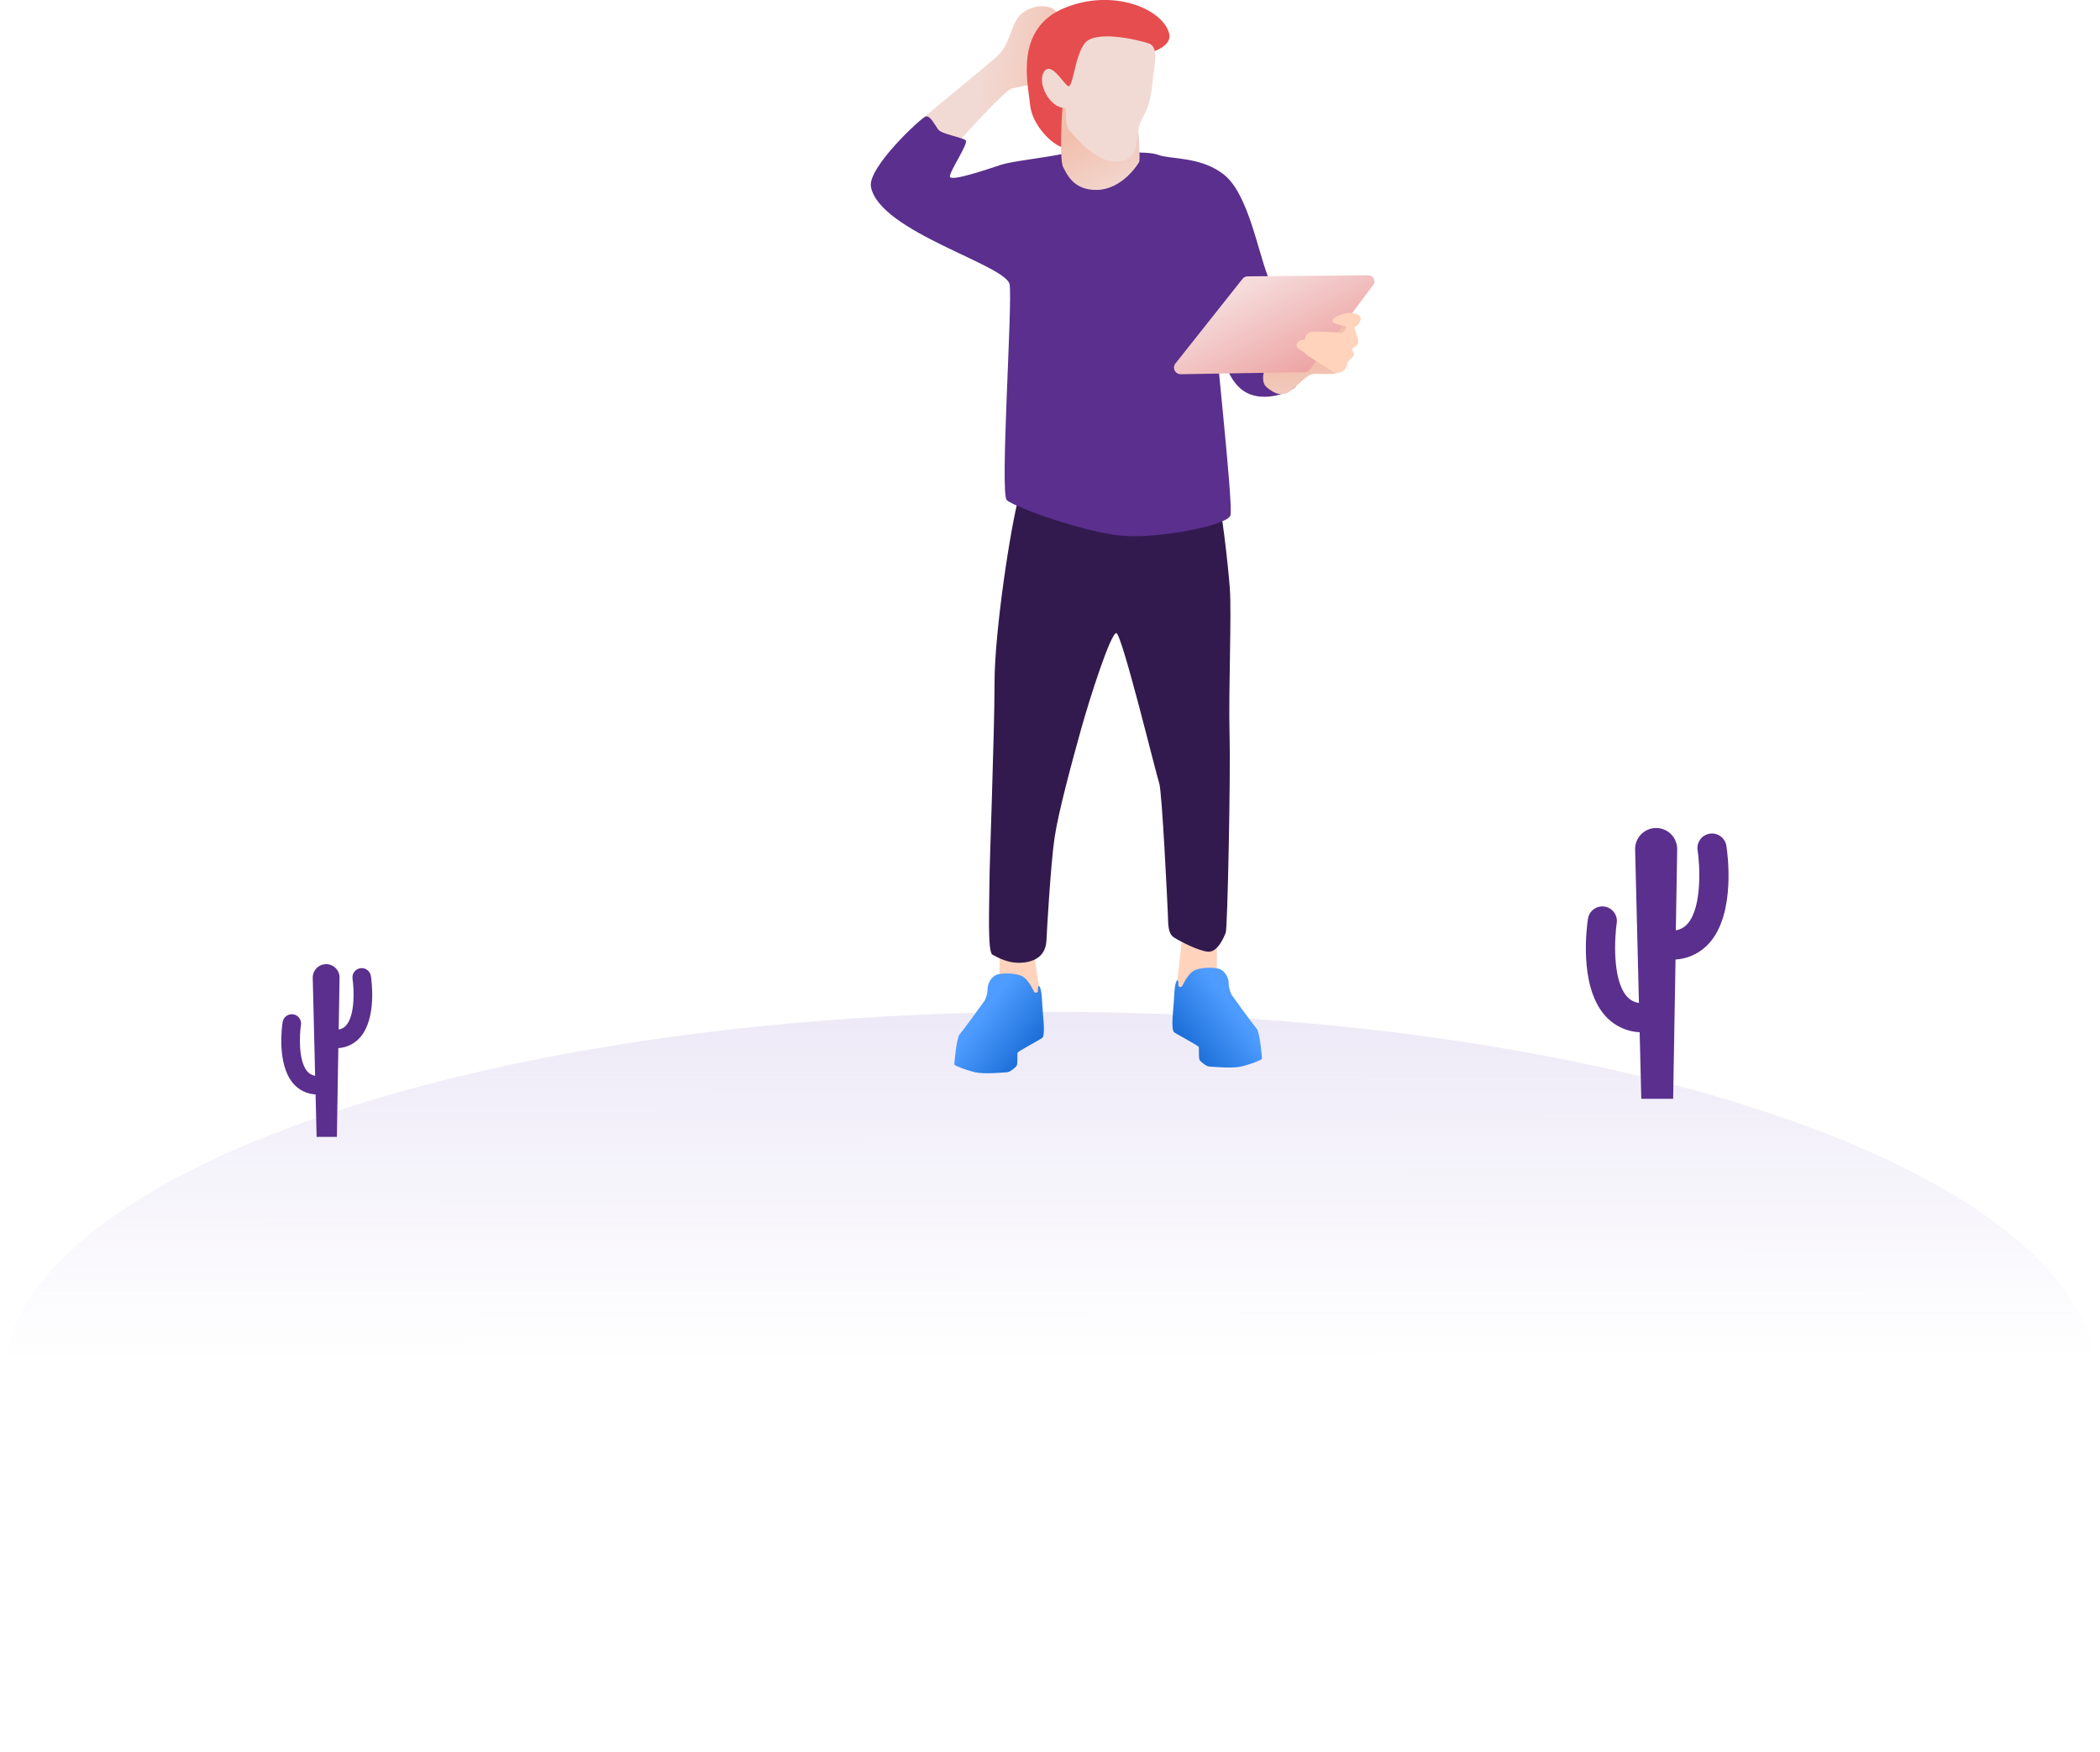 <svg width="344" height="287" viewBox="0 0 344 287" fill="none" xmlns="http://www.w3.org/2000/svg">
<g clip-path="url(#clip0_715_13868)">
<path d="M171.998 287C266.714 287 343.496 259.865 343.496 226.391C343.496 192.918 266.714 165.782 171.998 165.782C77.282 165.782 0.5 192.918 0.5 226.391C0.5 259.865 77.282 287 171.998 287Z" fill="url(#paint0_linear_715_13868)"/>
<path d="M282.803 138.62C282.76 138.306 282.656 138.003 282.495 137.73C282.334 137.457 282.12 137.218 281.865 137.029C281.611 136.839 281.321 136.702 281.013 136.626C280.705 136.55 280.384 136.536 280.071 136.585C279.757 136.634 279.456 136.745 279.186 136.912C278.916 137.078 278.682 137.297 278.498 137.555C278.314 137.813 278.183 138.106 278.113 138.415C278.044 138.724 278.037 139.044 278.093 139.356C278.432 141.572 278.873 148.514 276.469 151.307C275.974 151.899 275.281 152.293 274.518 152.417L274.737 139.196C274.75 138.735 274.671 138.276 274.503 137.846C274.335 137.416 274.083 137.024 273.76 136.694C273.437 136.364 273.052 136.101 272.625 135.923C272.199 135.744 271.741 135.653 271.279 135.655C270.817 135.657 270.36 135.752 269.935 135.934C269.51 136.115 269.127 136.381 268.807 136.714C268.487 137.046 268.237 137.44 268.073 137.871C267.908 138.303 267.832 138.762 267.85 139.224L268.474 164.318C267.686 164.204 266.968 163.804 266.457 163.196C264.057 160.403 264.506 153.457 264.833 151.245C264.931 150.622 264.777 149.986 264.405 149.476C264.033 148.966 263.473 148.625 262.849 148.528C262.225 148.43 261.588 148.584 261.077 148.955C260.567 149.327 260.225 149.886 260.127 150.509C259.956 151.599 258.567 161.322 262.832 166.285C263.547 167.124 264.427 167.808 265.418 168.295C266.408 168.781 267.488 169.06 268.591 169.113L268.864 180.02H274.077L274.468 157.205C275.549 157.137 276.606 156.852 277.574 156.368C278.543 155.883 279.404 155.209 280.106 154.385C284.352 149.433 282.974 139.714 282.803 138.62Z" fill="#5A2F8D"/>
<path d="M60.753 159.892C60.722 159.695 60.653 159.507 60.549 159.337C60.445 159.167 60.309 159.019 60.148 158.901C59.986 158.784 59.804 158.699 59.61 158.652C59.416 158.606 59.215 158.597 59.018 158.628C58.821 158.659 58.632 158.728 58.462 158.831C58.291 158.935 58.143 159.071 58.026 159.232C57.908 159.393 57.824 159.575 57.776 159.768C57.73 159.962 57.721 160.163 57.752 160.359C57.967 161.773 58.243 166.203 56.714 167.979C56.4 168.351 55.962 168.597 55.481 168.672L55.621 160.246C55.634 159.951 55.586 159.656 55.482 159.379C55.377 159.103 55.217 158.85 55.012 158.636C54.807 158.423 54.561 158.253 54.288 158.137C54.016 158.021 53.723 157.961 53.426 157.961C53.13 157.961 52.837 158.021 52.564 158.137C52.292 158.253 52.046 158.423 51.84 158.636C51.636 158.85 51.476 159.103 51.371 159.379C51.267 159.656 51.219 159.951 51.231 160.246L51.622 176.245C51.119 176.172 50.66 175.917 50.334 175.528C48.804 173.748 49.081 169.323 49.3 167.909C49.331 167.712 49.322 167.511 49.275 167.318C49.228 167.124 49.144 166.942 49.026 166.781C48.908 166.62 48.76 166.484 48.59 166.381C48.42 166.277 48.231 166.208 48.034 166.177C47.837 166.147 47.635 166.155 47.442 166.202C47.248 166.249 47.065 166.333 46.904 166.451C46.743 166.568 46.607 166.716 46.503 166.886C46.399 167.056 46.33 167.245 46.299 167.441C46.19 168.139 45.312 174.332 48.024 177.499C48.48 178.034 49.041 178.47 49.673 178.78C50.304 179.089 50.993 179.266 51.696 179.299L51.867 186.26H55.184L55.422 171.715C56.112 171.673 56.787 171.493 57.405 171.184C58.024 170.876 58.573 170.445 59.02 169.919C61.74 166.783 60.862 160.585 60.753 159.892Z" fill="#5A2F8D"/>
<path d="M199.375 152.924C199.375 152.924 199.278 158.767 199.375 159.339C199.473 159.912 197.089 163.344 196.113 163.192C195.138 163.04 193.19 162.717 192.906 162.393C192.621 162.07 192.75 161.303 192.851 160.601C192.952 159.9 193.678 153.551 193.678 153.227C193.678 152.904 198.291 152.035 199.375 152.924Z" fill="#FFD3BC"/>
<path d="M195.606 159.004C194.385 159.663 193.702 161.665 193.526 161.692C193.35 161.72 193.03 161.665 193.03 161.47C193.03 161.275 193.081 160.602 192.859 160.602C192.636 160.602 192.387 161.692 192.336 163.274C192.285 164.855 191.723 168.634 192.336 169.117C192.726 169.421 196.238 171.271 196.351 171.517C196.464 171.762 196.277 173.499 196.578 173.772C196.878 174.045 197.569 174.711 198.111 174.734C198.653 174.758 201.806 175.081 203.293 174.734C204.78 174.388 206.664 173.671 206.711 173.472C206.758 173.273 206.341 169.07 205.868 168.548C205.396 168.026 202.005 163.379 201.732 162.958C201.428 162.324 201.267 161.632 201.26 160.929C201.26 160.333 200.722 159.039 199.699 158.728C198.677 158.416 196.511 158.51 195.606 159.004Z" fill="url(#paint1_linear_715_13868)"/>
<path d="M163.765 156.297C163.765 156.297 163.765 159.693 163.667 160.278C163.569 160.862 165.954 164.278 166.929 164.13C167.905 163.982 169.856 163.651 170.137 163.328C170.418 163.004 170.293 162.237 170.191 161.54C170.09 160.842 169.462 156.924 169.462 156.596C169.462 156.269 164.849 155.428 163.765 156.297Z" fill="#FFD3BC"/>
<path d="M166.906 81.345C165.524 86.354 162.914 103.521 162.914 111.865C162.914 120.209 162.079 141.471 162.079 144.712C162.079 147.953 161.728 155.966 162.567 156.398C163.406 156.83 165.357 158.069 168.006 157.652C170.656 157.236 171.354 155.564 171.421 154.03C171.487 152.495 172.119 141.498 172.747 137.252C173.375 133.006 175.607 124.814 177.071 119.547C178.534 114.281 181.952 103.685 182.862 103.724C183.771 103.763 189.413 126.976 189.885 128.289C190.357 129.601 191.251 148.296 191.31 149.861C191.368 151.427 191.31 152.943 192.301 153.582C193.292 154.22 196.312 155.786 197.885 155.919C199.457 156.051 200.503 153.539 200.792 152.783C201.081 152.027 201.599 127.03 201.412 120.174C201.225 113.318 201.771 100.53 201.455 96.358C201.139 92.186 200.113 83.253 199.465 81.376C198.817 79.498 166.906 81.345 166.906 81.345Z" fill="#321A4E"/>
<path d="M157.154 23.096C158.473 21.635 164.623 14.717 165.84 14.472C167.058 14.226 170.031 13.693 170.695 13.011C171.358 12.329 174.144 3.553 173.048 1.948C171.951 0.343 167.663 0.803 166.363 3.506C165.064 6.21 165.134 7.647 162.996 9.525C160.857 11.402 151.535 19.006 150.665 19.777C149.795 20.549 151.512 24.3 152.882 24.931C154.251 25.562 157.154 23.096 157.154 23.096Z" fill="url(#paint2_linear_715_13868)"/>
<path d="M174.144 25.204C171.003 25.862 165.782 26.419 164.061 26.973C162.34 27.526 155.547 29.91 155.597 28.897C155.648 27.884 158.719 23.443 158.181 22.98C157.642 22.516 154.279 21.967 153.724 21.258C153.17 20.549 152.406 18.882 151.645 19.084C150.884 19.287 142.073 27.479 142.67 30.615C144.09 38.016 164.912 43.4 165.392 46.629C165.872 49.858 163.776 80.78 164.916 81.922C166.055 83.063 178.128 87.422 184.208 87.804C190.287 88.185 200.96 86.066 201.545 84.469C202.13 82.872 198.575 52.137 198.989 52.137C199.403 52.137 199.516 61.813 204.148 64.314C207.207 65.966 211.413 64.264 212.221 63.352C213.029 62.441 209.345 49.582 207.679 45.246C206.013 40.91 204.432 31.943 200.679 28.765C196.925 25.586 191.598 26.127 189.753 25.379C187.907 24.631 181.781 25.165 180.235 24.99C178.69 24.814 174.144 25.204 174.144 25.204Z" fill="#5A2F8D"/>
<path d="M213.388 57.54C213.388 57.54 207.972 59.172 207.535 59.737C207.098 60.301 206.364 62.549 207.535 63.484C208.705 64.419 209.993 65.124 211.386 64.041C212.779 62.958 214.047 61.505 214.855 61.314C215.663 61.123 218.066 61.474 219.077 61.081C220.088 60.687 222.004 53.037 221.231 52.573C220.458 52.109 213.388 57.54 213.388 57.54Z" fill="url(#paint3_linear_715_13868)"/>
<path d="M174.172 24.171C172.423 23.809 169.048 20.514 168.74 17.16C168.439 13.895 166.036 4.729 174.398 1.294C182.245 -1.932 190.322 1.387 191.481 5.364C192.566 9.077 183.353 9.26 179.978 11.663C176.603 14.067 176.372 15.691 175.529 15.309C174.687 14.928 174.172 24.171 174.172 24.171Z" fill="#E64D4E"/>
<path d="M174.031 17.639C173.918 19.134 173.543 26.36 174.168 27.424C174.745 28.402 175.768 31.238 179.779 31.113C183.79 30.988 186.389 26.984 186.612 26.516C186.834 26.049 186.358 20.256 186.358 19.29C186.358 18.324 180.969 16.038 178.827 16.1C176.685 16.162 174.144 16.236 174.031 17.639Z" fill="url(#paint4_linear_715_13868)"/>
<path d="M174.398 17.663C174.851 17.663 174.316 20.39 175.135 21.301C175.955 22.213 179.521 26.879 183.299 26.435C186.561 26.046 186.093 23.233 186.561 20.919C186.99 18.824 188.348 18.64 188.824 13.164C189.007 11.04 189.995 7.71 188.168 7.106C186.342 6.502 179.396 4.858 177.676 7.106C175.955 9.354 175.791 14.757 174.89 14.063C173.988 13.37 172.103 9.973 170.987 11.812C169.871 13.65 171.982 17.733 174.398 17.663Z" fill="#F2DAD4"/>
<path d="M203.535 45.686L192.55 59.546C192.421 59.707 192.341 59.902 192.319 60.108C192.297 60.313 192.334 60.52 192.425 60.706C192.517 60.891 192.66 61.046 192.837 61.153C193.014 61.26 193.218 61.315 193.425 61.31L213.716 60.968C213.882 60.965 214.045 60.924 214.193 60.848C214.342 60.773 214.47 60.664 214.57 60.531L224.946 46.691C225.056 46.543 225.123 46.368 225.139 46.184C225.155 46 225.119 45.816 225.036 45.651C224.952 45.487 224.824 45.349 224.666 45.253C224.508 45.157 224.327 45.108 224.142 45.109L204.37 45.273C204.209 45.275 204.05 45.312 203.905 45.384C203.76 45.455 203.634 45.559 203.535 45.686Z" fill="url(#paint5_linear_715_13868)"/>
<path d="M220.899 51.269C219.83 51.378 218.281 51.978 218.281 52.535C218.281 53.092 219.526 53.244 219.869 53.314C220.213 53.384 220.65 53.474 220.536 53.645C220.423 53.816 220.146 54.673 219.459 54.521C218.773 54.37 215.764 54.331 215.167 54.331C214.57 54.331 213.899 54.72 213.856 55.168C213.813 55.616 213.684 55.682 213.341 55.702C212.998 55.721 212.373 56.044 212.373 56.605C212.373 57.166 213.751 57.665 213.751 57.86C213.751 58.054 216.459 59.71 216.989 60.014C217.52 60.318 218.511 61.105 219.073 61.105C219.635 61.105 220.568 60.575 220.634 59.807C220.7 59.04 221.805 58.483 221.805 58.105C221.805 57.727 221.453 57.451 221.496 57.213C221.539 56.975 222.503 56.641 222.503 56.044C222.503 55.449 222.113 54.634 222.07 54.385C222.027 54.136 221.789 53.606 222.011 53.52C222.234 53.435 223.018 52.741 222.878 52.056C222.737 51.37 221.395 51.218 220.899 51.269Z" fill="#FFD3BC"/>
<path d="M167.444 159.943C168.666 160.601 169.349 162.603 169.524 162.627C169.7 162.65 170.02 162.603 170.02 162.405C170.02 162.206 169.969 161.54 170.191 161.54C170.414 161.54 170.664 162.627 170.714 164.212C170.765 165.797 171.327 169.572 170.714 170.055C170.324 170.355 166.812 172.209 166.699 172.455C166.586 172.7 166.773 174.434 166.477 174.706C166.18 174.979 165.485 175.645 164.939 175.672C164.393 175.7 161.244 176.019 159.757 175.672C158.27 175.326 156.386 174.609 156.339 174.41C156.292 174.212 156.71 170.005 157.182 169.486C157.654 168.968 161.049 164.313 161.318 163.893C161.623 163.259 161.784 162.566 161.79 161.863C161.79 161.271 162.329 159.974 163.351 159.662C164.373 159.35 166.527 159.448 167.444 159.943Z" fill="url(#paint6_linear_715_13868)"/>
</g>
<defs>
<linearGradient id="paint0_linear_715_13868" x1="171.998" y1="165.782" x2="172" y2="222.977" gradientUnits="userSpaceOnUse">
<stop stop-color="#EDE9F7"/>
<stop offset="1" stop-color="#EDE9F7" stop-opacity="0"/>
</linearGradient>
<linearGradient id="paint1_linear_715_13868" x1="202.107" y1="165.272" x2="193.241" y2="172.003" gradientUnits="userSpaceOnUse">
<stop stop-color="#4E9CFF"/>
<stop offset="0.98" stop-color="#176AD4"/>
</linearGradient>
<linearGradient id="paint2_linear_715_13868" x1="176.825" y1="14.678" x2="160.039" y2="12.802" gradientUnits="userSpaceOnUse">
<stop stop-color="#F2BFAD"/>
<stop offset="1" stop-color="#F2DAD4"/>
</linearGradient>
<linearGradient id="paint3_linear_715_13868" x1="214.317" y1="60.033" x2="215.168" y2="74.489" gradientUnits="userSpaceOnUse">
<stop stop-color="#F2BFAD"/>
<stop offset="0.7" stop-color="#F2DAD4"/>
</linearGradient>
<linearGradient id="paint4_linear_715_13868" x1="179.002" y1="20.693" x2="184.54" y2="32.273" gradientUnits="userSpaceOnUse">
<stop stop-color="#F2BFAD"/>
<stop offset="1" stop-color="#F2DAD4"/>
</linearGradient>
<linearGradient id="paint5_linear_715_13868" x1="205.006" y1="46.321" x2="214.642" y2="64.082" gradientUnits="userSpaceOnUse">
<stop stop-color="#F6DBDB"/>
<stop offset="1" stop-color="#EB9A99"/>
</linearGradient>
<linearGradient id="paint6_linear_715_13868" x1="160.936" y1="166.21" x2="169.798" y2="172.941" gradientUnits="userSpaceOnUse">
<stop stop-color="#4E9CFF"/>
<stop offset="0.98" stop-color="#176AD4"/>
</linearGradient>
<clipPath id="clip0_715_13868">
<rect width="343" height="287" fill="white" transform="translate(0.5)"/>
</clipPath>
</defs>
</svg>
